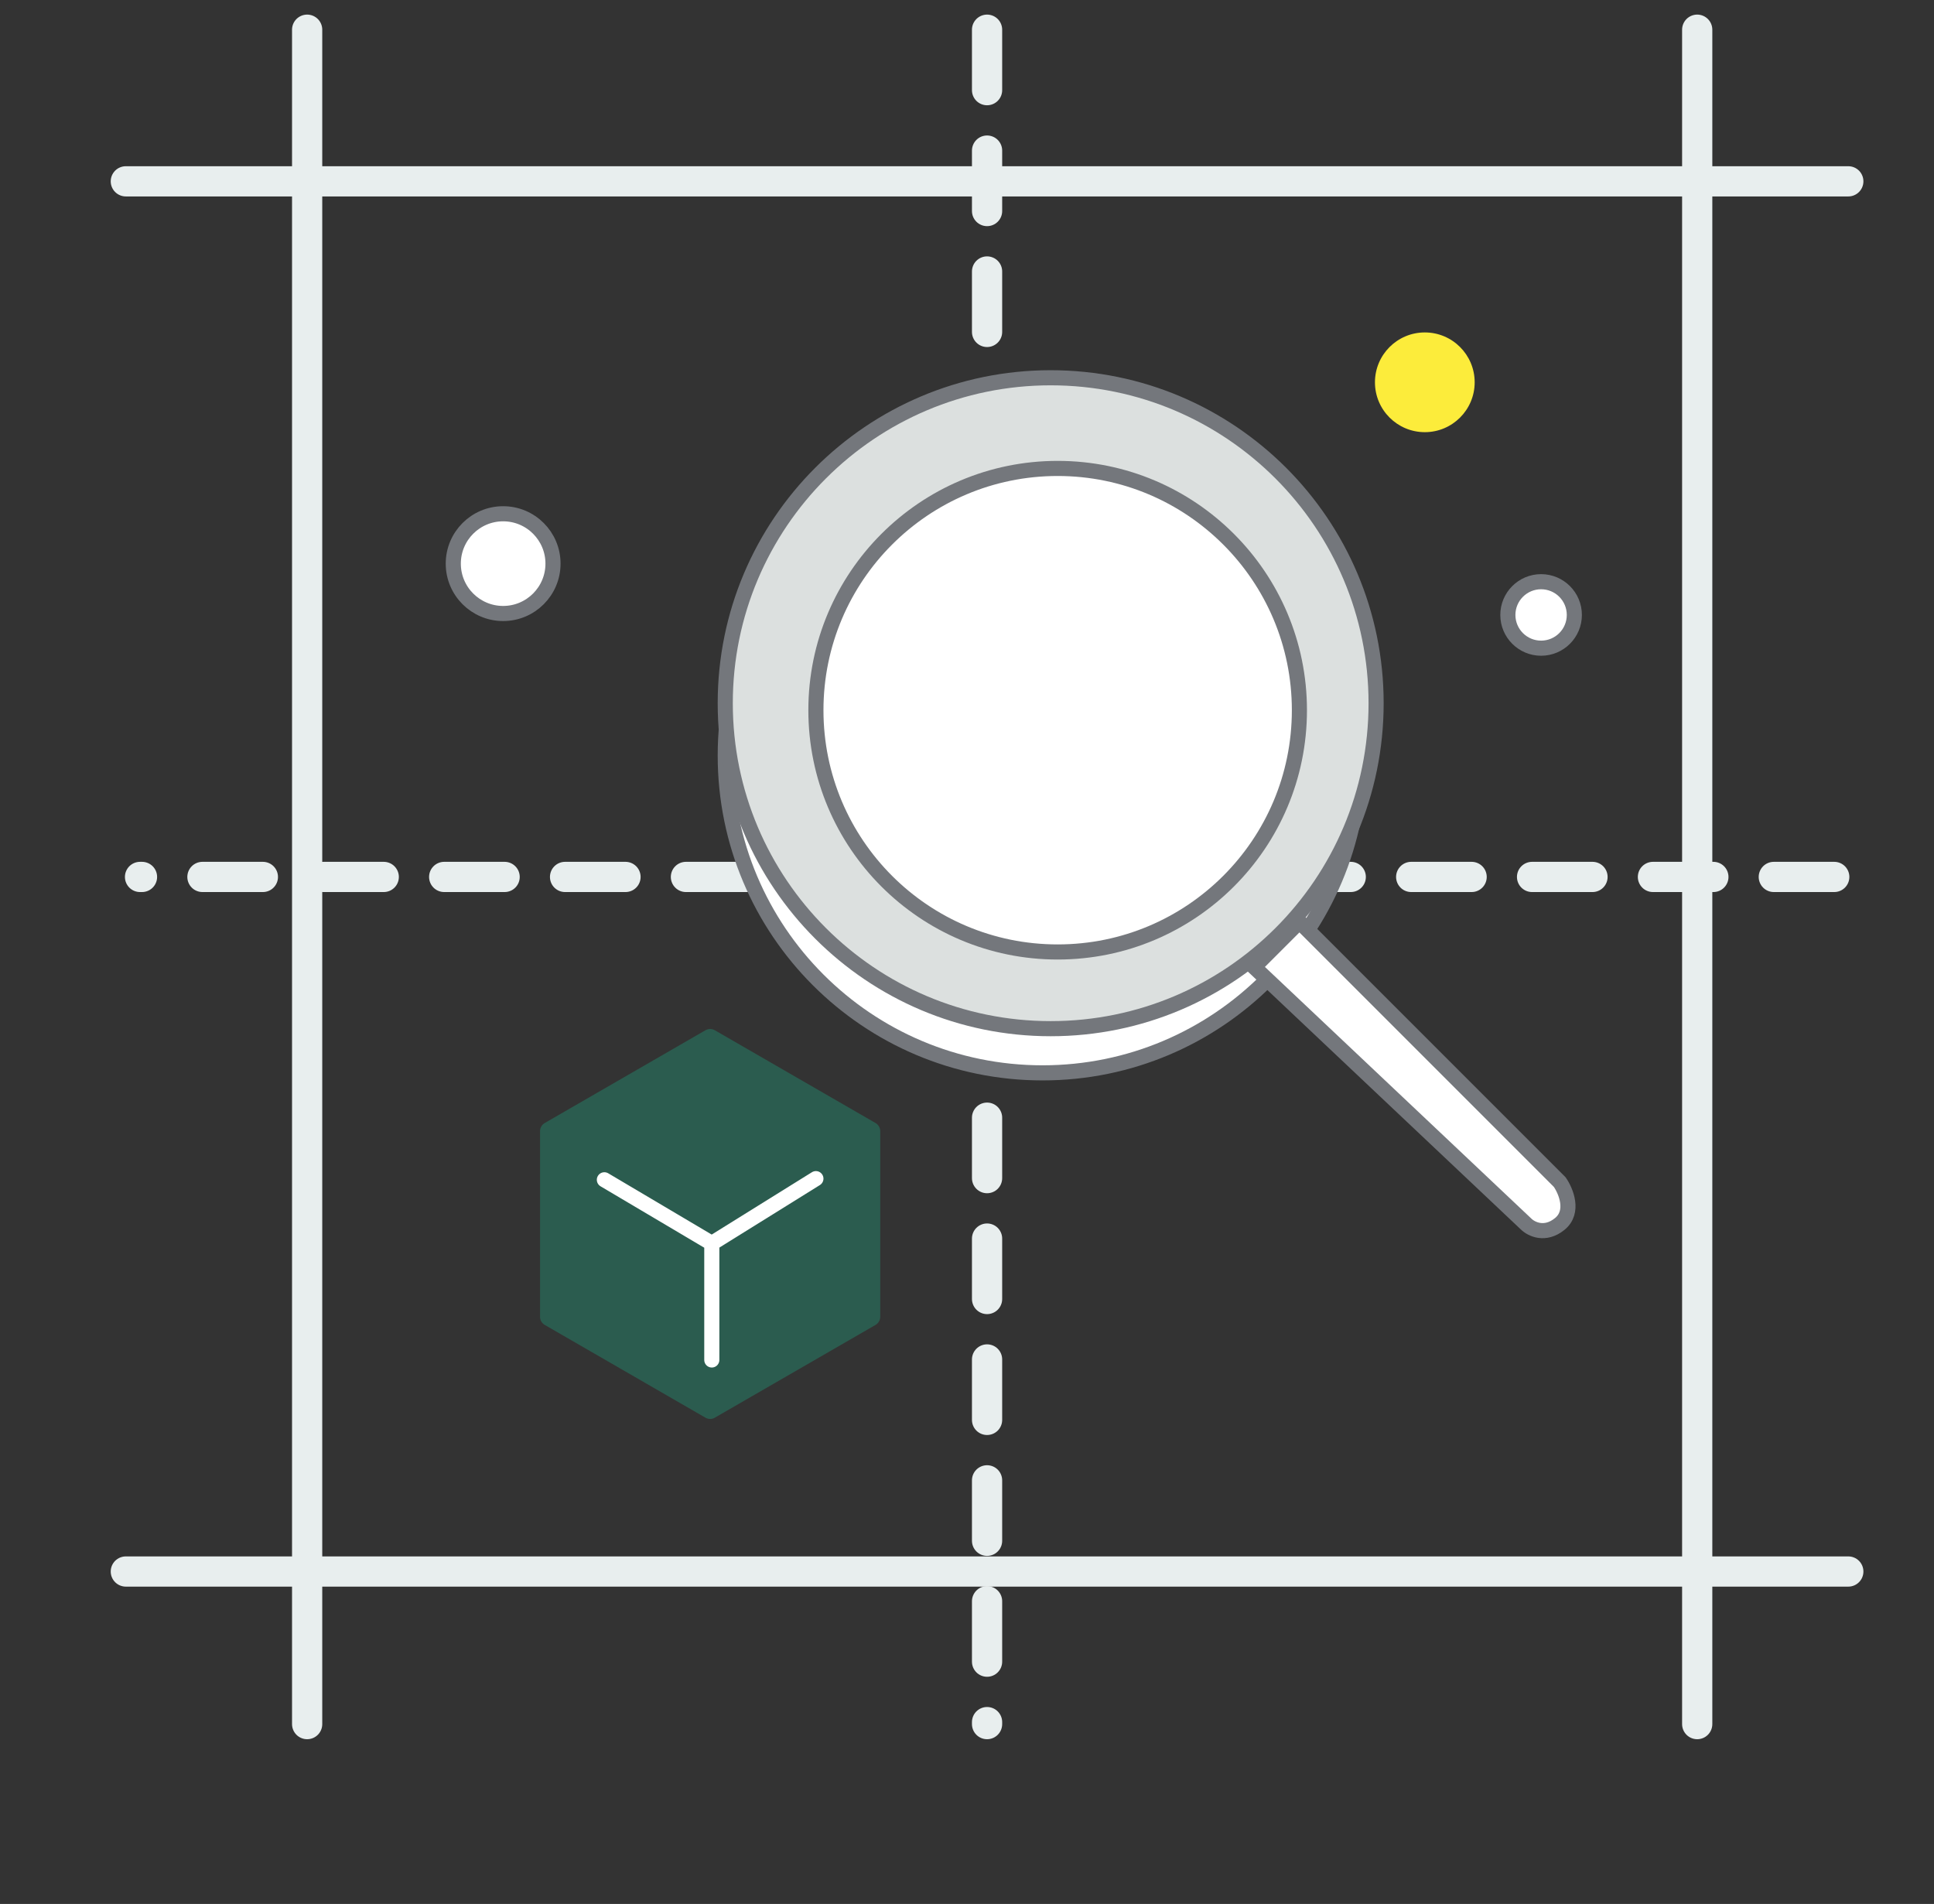 <svg width="64" height="63" viewBox="0 0 64 63" fill="none" xmlns="http://www.w3.org/2000/svg">
<rect x="0" y="0" width="64" height="63" fill="#333333" stroke="none"/>
<path d="M32.664 0.983L32.664 57.049" stroke="#E8EEEE" stroke-linecap="round" stroke-dasharray="2 2"/>
<path d="M60.699 29.017L4.634 29.017" stroke="#E8EEEE" stroke-linecap="round" stroke-dasharray="2 2"/>
<path d="M56.164 0.983L56.164 57.049" stroke="#E8EEEE" stroke-linecap="round"/>
<path d="M10.164 0.983L10.164 57.049" stroke="#E8EEEE" stroke-linecap="round"/>
<path d="M61.164 6L4.164 6" stroke="#E8EEEE" stroke-linecap="round"/>
<path d="M61.164 52L4.164 52" stroke="#E8EEEE" stroke-linecap="round"/>
<path d="M34.5 35.5C40.299 35.5 45 30.8 45 25C45 19.202 40.299 14.5 34.5 14.5C28.701 14.5 24 19.203 24 25C24 30.8 28.701 35.5 34.5 35.5Z" fill="white" stroke="#74777C" stroke-width="0.5" stroke-linecap="round" stroke-linejoin="round"/>
<path d="M34.769 34.038C40.717 34.038 45.538 29.218 45.538 23.269C45.538 17.323 40.717 12.5 34.769 12.5C28.822 12.5 24 17.323 24 23.269C24 29.218 28.822 34.038 34.769 34.038Z" fill="#DCE0DF" stroke="#74777C" stroke-width="0.5" stroke-linecap="round" stroke-linejoin="round"/>
<path d="M35 31.5C39.418 31.5 43 27.919 43 23.5C43 19.082 39.418 15.5 35 15.5C30.582 15.5 27 19.083 27 23.5C27 27.919 30.582 31.5 35 31.5Z" fill="white" stroke="#74777C" stroke-width="0.5" stroke-linecap="round" stroke-linejoin="round"/>
<path d="M51.615 39.115L43 30.5L41.5 32L50.5 40.5C50.667 40.667 51.123 40.9 51.615 40.5C52.108 40.1 51.82 39.41 51.615 39.115Z" fill="white" stroke="#74777C" stroke-width="0.5" stroke-linecap="round"/>
<path d="M23.345 34.09C23.441 34.034 23.559 34.034 23.655 34.09L28.974 37.16C29.07 37.216 29.129 37.318 29.129 37.429V43.571C29.129 43.682 29.07 43.784 28.974 43.84L23.655 46.91C23.559 46.966 23.441 46.966 23.345 46.91L18.026 43.84C17.93 43.784 17.871 43.682 17.871 43.571V37.429C17.871 37.318 17.93 37.216 18.026 37.16L23.345 34.09Z" fill="#2B5C4F"/>
<path d="M23.555 45L23.555 41.143M23.555 41.143L27 39M23.555 41.143L20 39.038" stroke="white" stroke-width="0.5" stroke-linecap="round" stroke-linejoin="round"/>
<path d="M16.65 20.3C17.561 20.3 18.3 19.561 18.3 18.65C18.3 17.739 17.561 17 16.65 17C15.739 17 15 17.739 15 18.65C15 19.561 15.739 20.3 16.65 20.3Z" fill="white" stroke="#74777C" stroke-width="0.5" stroke-linecap="round" stroke-linejoin="round"/>
<path d="M47.15 14.3C48.061 14.3 48.8 13.561 48.8 12.65C48.8 11.739 48.061 11 47.15 11C46.239 11 45.5 11.739 45.5 12.65C45.5 13.561 46.239 14.3 47.15 14.3Z" fill="#FCEC3B"/>
<path d="M50.998 21.448C51.606 21.448 52.098 20.955 52.098 20.348C52.098 19.741 51.606 19.248 50.998 19.248C50.391 19.248 49.898 19.741 49.898 20.348C49.898 20.955 50.391 21.448 50.998 21.448Z" fill="white" stroke="#74777C" stroke-width="0.5" stroke-linecap="round" stroke-linejoin="round"/>
</svg>
